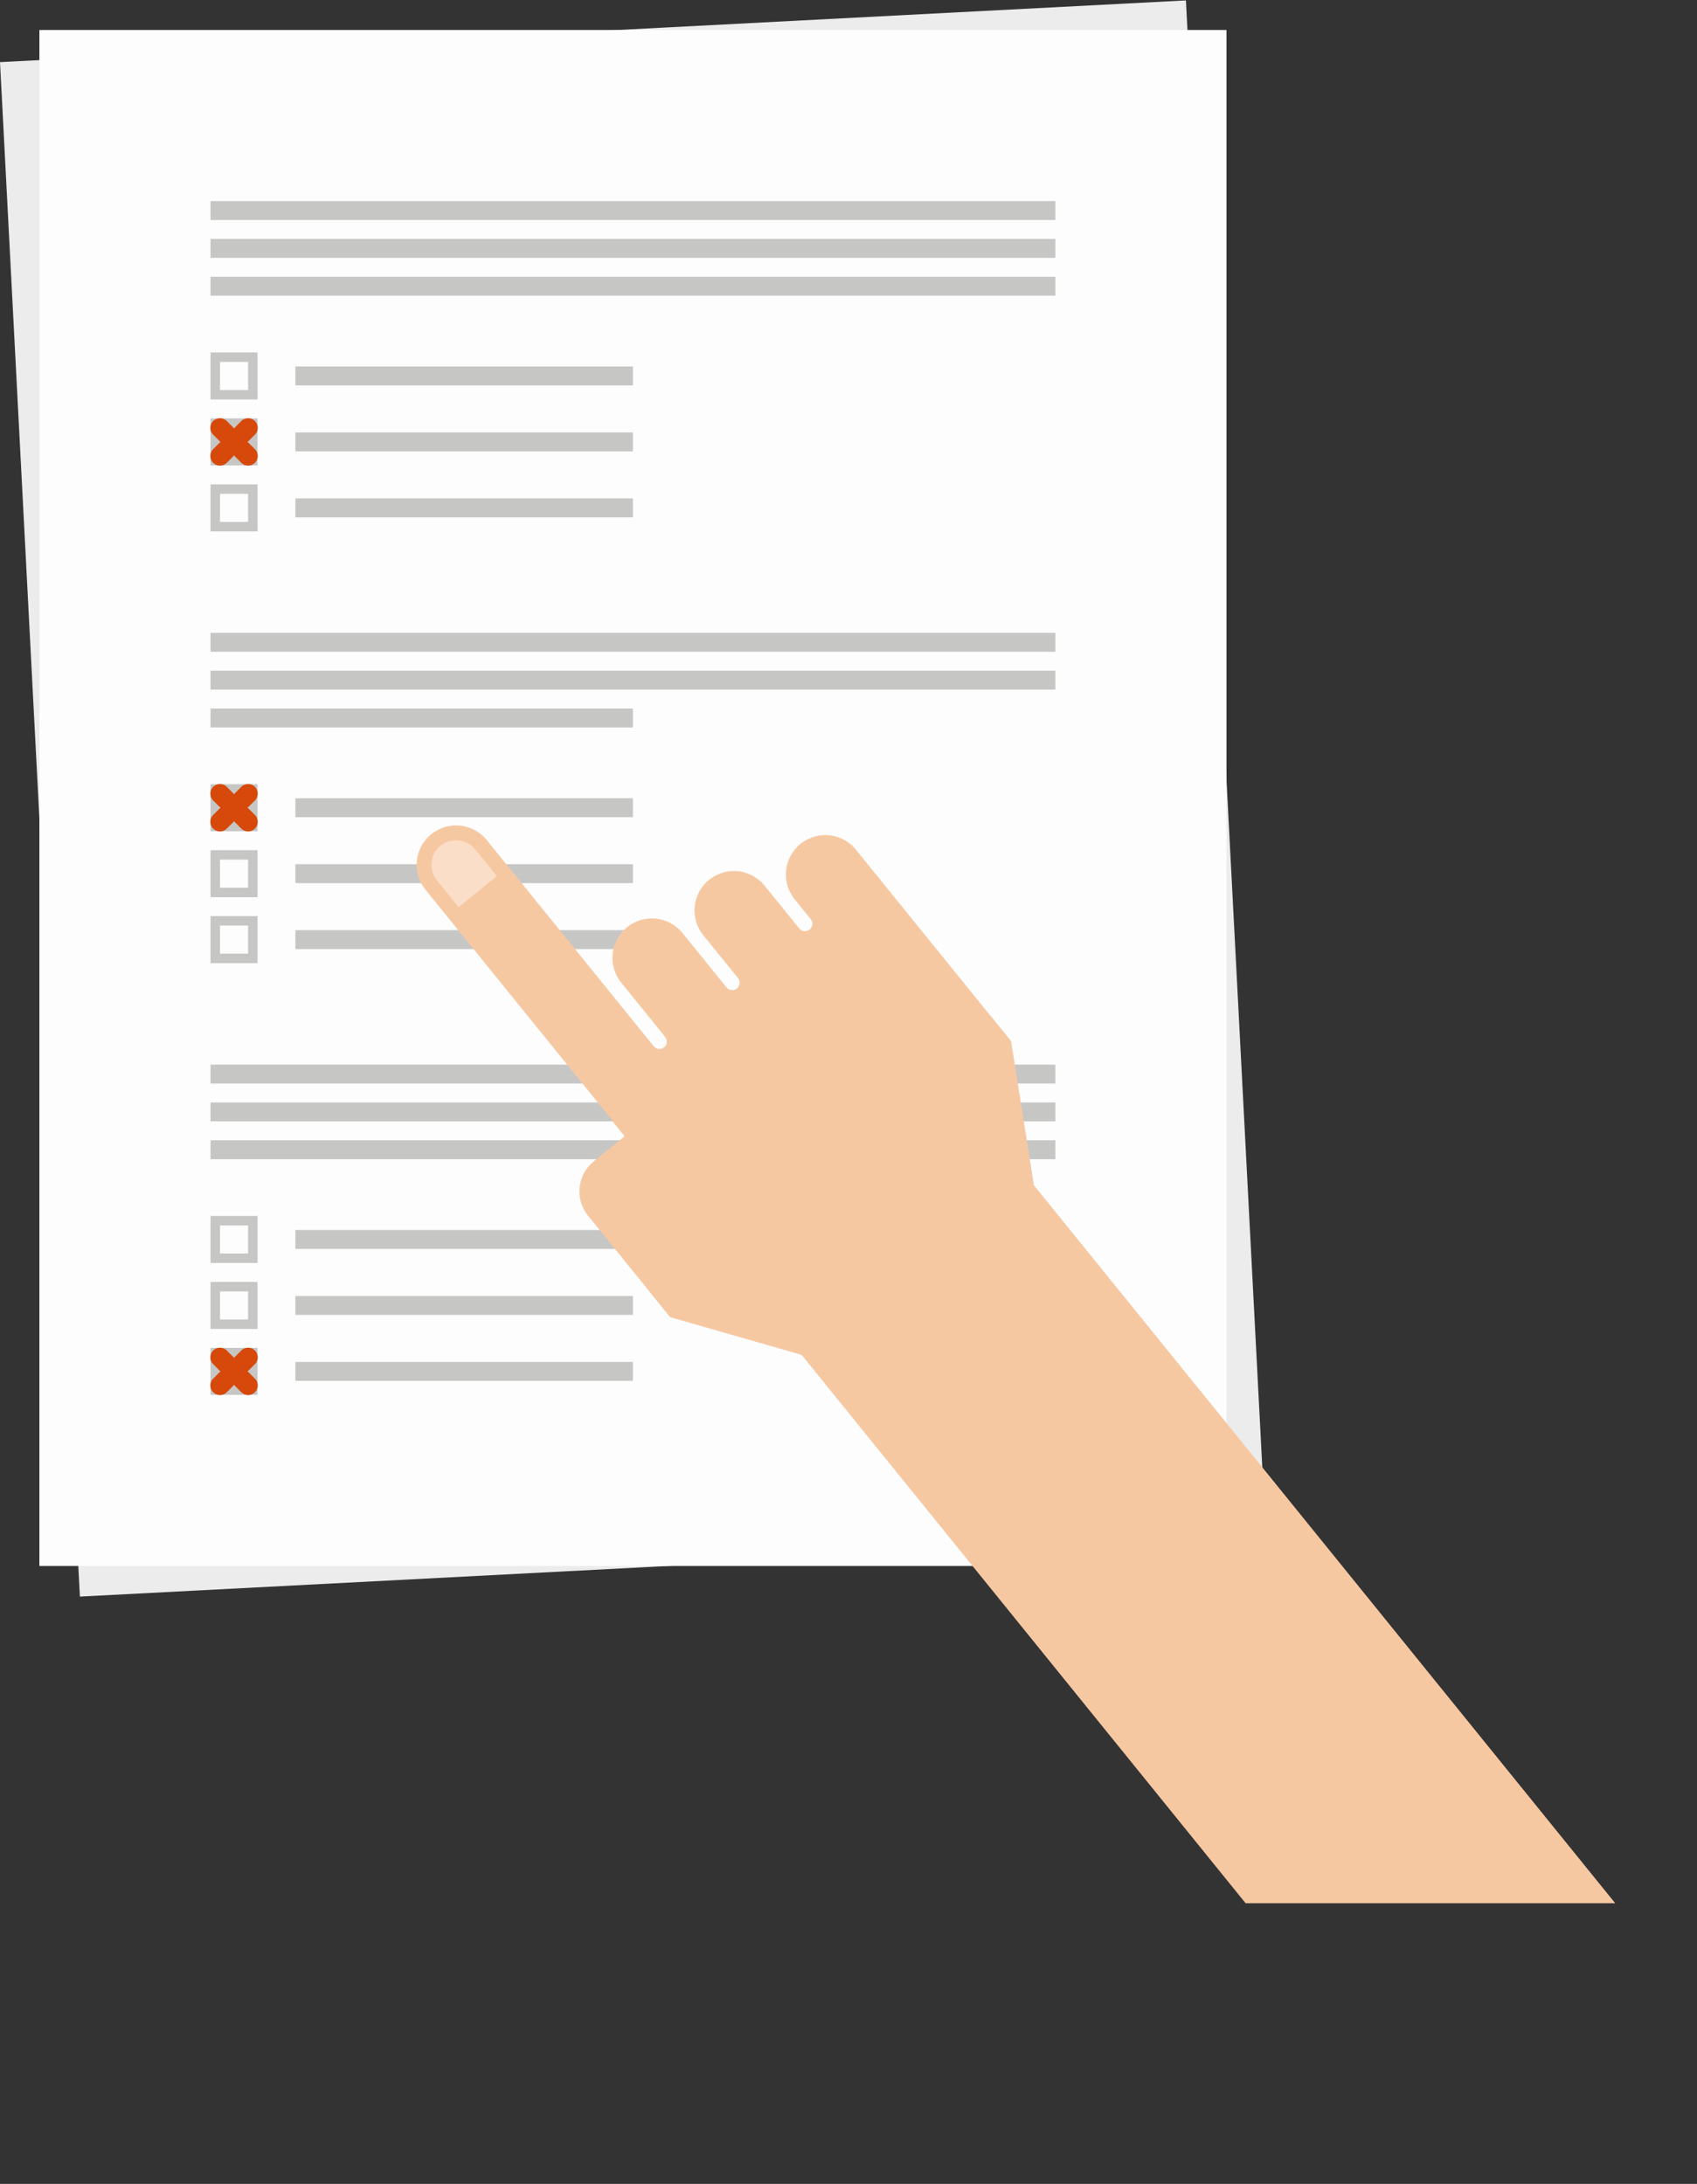 <?xml version="1.0" encoding="utf-8"?>
<!-- Generator: Adobe Illustrator 21.0.2, SVG Export Plug-In . SVG Version: 6.00 Build 0)  -->
<svg version="1.1" id="Capa_1" xmlns="http://www.w3.org/2000/svg" xmlns:xlink="http://www.w3.org/1999/xlink" x="0px" y="0px"
	 viewBox="0 0 264.134 339.976" style="enable-background:new 0 0 264.134 339.976;" xml:space="preserve">
<rect x="0" y="0" width="264.134" height="339.976" fill="#333333" stroke="none"/>
<g>
	
		<rect x="6.131" y="4.671" transform="matrix(0.999 -0.052 0.052 0.999 -6.366 5.326)" style="fill:#ECECEC;" width="184.769" height="239.114"/>
	<g>
		<rect x="6.131" y="4.671" style="fill:#FDFDFD;" width="184.769" height="239.114"/>
		<g>
			<g>
				<g>
					<rect x="32.766" y="31.307" style="fill:#C6C6C5;" width="131.497" height="2.945"/>
				</g>
				<g>
					<rect x="32.766" y="37.197" style="fill:#C6C6C5;" width="131.497" height="2.945"/>
				</g>
				<g>
					<rect x="32.766" y="43.087" style="fill:#C6C6C5;" width="131.497" height="2.945"/>
				</g>
				<g>
					<path style="fill:#C6C6C5;" d="M40.088,62.189h-7.322v-7.322h7.322V62.189z M34.239,60.717h4.377v-4.376H34.239
						V60.717z"/>
				</g>
				<rect x="45.978" y="57.056" style="fill:#C6C6C5;" width="52.537" height="2.945"/>
				<g>
					<path style="fill:#C6C6C5;" d="M40.088,72.456h-7.322v-7.322h7.322V72.456z M34.239,70.984h4.377v-4.376H34.239V70.984z
						"/>
				</g>
				<rect x="45.978" y="67.323" style="fill:#C6C6C5;" width="52.537" height="2.945"/>
				<g>
					<path style="fill:#C6C6C5;" d="M40.088,82.723h-7.322v-7.322h7.322V82.723z M34.239,81.25h4.377v-4.377H34.239
						V81.25z"/>
				</g>
				<rect x="45.978" y="77.589" style="fill:#C6C6C5;" width="52.537" height="2.945"/>
			</g>
			<g>
				<g>
					<rect x="32.766" y="165.733" style="fill:#C6C6C5;" width="131.497" height="2.945"/>
				</g>
				<g>
					<rect x="32.766" y="171.623" style="fill:#C6C6C5;" width="131.497" height="2.945"/>
				</g>
				<g>
					<rect x="32.766" y="177.513" style="fill:#C6C6C5;" width="131.497" height="2.945"/>
				</g>
				<g>
					<path style="fill:#C6C6C5;" d="M40.088,196.615h-7.322v-7.322h7.322V196.615z M34.239,195.143h4.377v-4.376H34.239
						V195.143z"/>
				</g>
				<rect x="45.978" y="191.483" style="fill:#C6C6C5;" width="52.537" height="2.945"/>
				<g>
					<path style="fill:#C6C6C5;" d="M40.088,206.882h-7.322v-7.322h7.322V206.882z M34.239,205.41h4.377v-4.376H34.239
						V205.41z"/>
				</g>
				<rect x="45.978" y="201.749" style="fill:#C6C6C5;" width="52.537" height="2.945"/>
				<g>
					<path style="fill:#C6C6C5;" d="M40.088,217.149h-7.322v-7.322h7.322V217.149z M34.239,215.676h4.377v-4.376H34.239
						V215.676z"/>
				</g>
				<rect x="45.978" y="212.016" style="fill:#C6C6C5;" width="52.537" height="2.945"/>
			</g>
			<g>
				<g>
					<rect x="32.766" y="98.52" style="fill:#C6C6C5;" width="131.497" height="2.945"/>
				</g>
				<g>
					<rect x="32.766" y="104.41" style="fill:#C6C6C5;" width="131.497" height="2.944"/>
				</g>
				<g>
					<path style="fill:#C6C6C5;" d="M40.088,129.403h-7.322v-7.322h7.322V129.403z M34.239,127.931h4.377v-4.376H34.239
						V127.931z"/>
				</g>
				<rect x="45.978" y="124.269" style="fill:#C6C6C5;" width="52.537" height="2.946"/>
				<g>
					<path style="fill:#C6C6C5;" d="M40.088,139.67h-7.322v-7.322h7.322V139.67z M34.239,138.197h4.377v-4.376H34.239
						V138.197z"/>
				</g>
				<rect x="45.978" y="134.536" style="fill:#C6C6C5;" width="52.537" height="2.945"/>
				<g>
					<path style="fill:#C6C6C5;" d="M40.088,149.937h-7.322v-7.322h7.322V149.937z M34.239,148.464h4.377v-4.376H34.239
						V148.464z"/>
				</g>
				<rect x="45.978" y="144.803" style="fill:#C6C6C5;" width="52.537" height="2.945"/>
				<rect x="32.766" y="110.299" style="fill:#C6C6C5;" width="65.749" height="2.945"/>
			</g>
			<g>
				
					<line style="fill:none;stroke:#D6490B;stroke-width:3;stroke-linecap:round;stroke-linejoin:round;stroke-miterlimit:10;" x1="34.239" y1="66.607" x2="38.615" y2="70.984"/>
				
					<line style="fill:none;stroke:#D6490B;stroke-width:3;stroke-linecap:round;stroke-linejoin:round;stroke-miterlimit:10;" x1="38.615" y1="66.607" x2="34.239" y2="70.984"/>
			</g>
			<g>
				
					<line style="fill:none;stroke:#D6490B;stroke-width:3;stroke-linecap:round;stroke-linejoin:round;stroke-miterlimit:10;" x1="34.239" y1="123.554" x2="38.615" y2="127.931"/>
				
					<line style="fill:none;stroke:#D6490B;stroke-width:3;stroke-linecap:round;stroke-linejoin:round;stroke-miterlimit:10;" x1="38.615" y1="123.554" x2="34.239" y2="127.931"/>
			</g>
			<g>
				
					<line style="fill:none;stroke:#D6490B;stroke-width:3;stroke-linecap:round;stroke-linejoin:round;stroke-miterlimit:10;" x1="34.239" y1="211.3" x2="38.615" y2="215.676"/>
				
					<line style="fill:none;stroke:#D6490B;stroke-width:3;stroke-linecap:round;stroke-linejoin:round;stroke-miterlimit:10;" x1="38.615" y1="211.3" x2="34.239" y2="215.676"/>
			</g>
		</g>
	</g>
	<g>
		<defs>
			<rect id="SVGID_3_" x="51.059" y="93.538" width="205.586" height="202.751"/>
		</defs>
		<clipPath id="SVGID_2_">
			<use xlink:href="#SVGID_3_"  style="overflow:visible;"/>
		</clipPath>
		<g style="clip-path:url(#SVGID_2_);">
			<path style="fill:#F6C8A2;" d="M123.401,189.612l-9.536,7.723l-47.649-58.841c-2.133-2.634-1.727-6.497,0.907-8.63
				c2.634-2.132,6.497-1.727,8.63,0.907L123.401,189.612z"/>
			<path style="fill:#FADEC7;" d="M77.344,136.392l-5.96,4.827l-3.379-4.173c-1.333-1.645-1.079-4.06,0.567-5.393
				c1.646-1.333,4.061-1.079,5.394,0.567L77.344,136.392z"/>
			<path style="fill:#F6C8A2;" d="M134.725,180.442l-9.536,7.722l-28.496-35.19c-2.133-2.634-1.727-6.497,0.907-8.63
				c2.634-2.132,6.497-1.727,8.63,0.908L134.725,180.442z"/>
			<path style="fill:#F6C8A2;" d="M146.05,171.271l-9.537,7.722l-27.048-33.402c-2.132-2.633-1.727-6.496,0.907-8.629
				c2.634-2.132,6.497-1.727,8.629,0.907L146.05,171.271z"/>
			<path style="fill:#F6C8A2;" d="M157.375,162.101l-9.537,7.723l-24.152-29.826c-2.132-2.634-1.727-6.496,0.908-8.629
				c2.632-2.132,6.497-1.727,8.629,0.907L157.375,162.101z"/>
			<path style="fill:#F6C8A2;" d="M99.686,174.908l-7.274,5.889c-2.578,2.088-2.976,5.872-0.888,8.451l12.804,15.81
				l11.941-9.67L99.686,174.908z"/>
			<polygon style="fill:#F6C8A2;" points="154.072,158.021 101.025,200.978 104.328,205.058 127.212,211.62 
				160.898,184.341 157.375,162.101 			"/>
			
				<rect x="157.329" y="136.531" transform="matrix(0.777 -0.629 0.629 0.777 -112.934 167.253)" style="fill:#F6C8A2;" width="44.729" height="213.118"/>
			<path style="fill:#F6C8A2;" d="M137.9,147.801l-33.974,27.512l-6.946-8.576l4.769-3.862
				c0.4,0.494,1.124,0.57,1.618,0.17c0.493-0.399,0.57-1.124,0.17-1.617l9.536-7.722
				c0.4,0.494,1.125,0.57,1.617,0.17c0.495-0.4,0.57-1.125,0.171-1.618l9.537-7.722
				c0.4,0.494,1.124,0.57,1.618,0.17c0.493-0.4,0.569-1.124,0.17-1.617l4.769-3.862L137.9,147.801z"/>
			<path style="opacity:0.5;fill:#F6C8A2;" d="M107.021,188.883L107.021,188.883c-0.988,0.8-2.437,0.647-3.237-0.34
				l-8.292-10.24l1.788-1.449L107.021,188.883z"/>
		</g>
	</g>
</g>
</svg>
